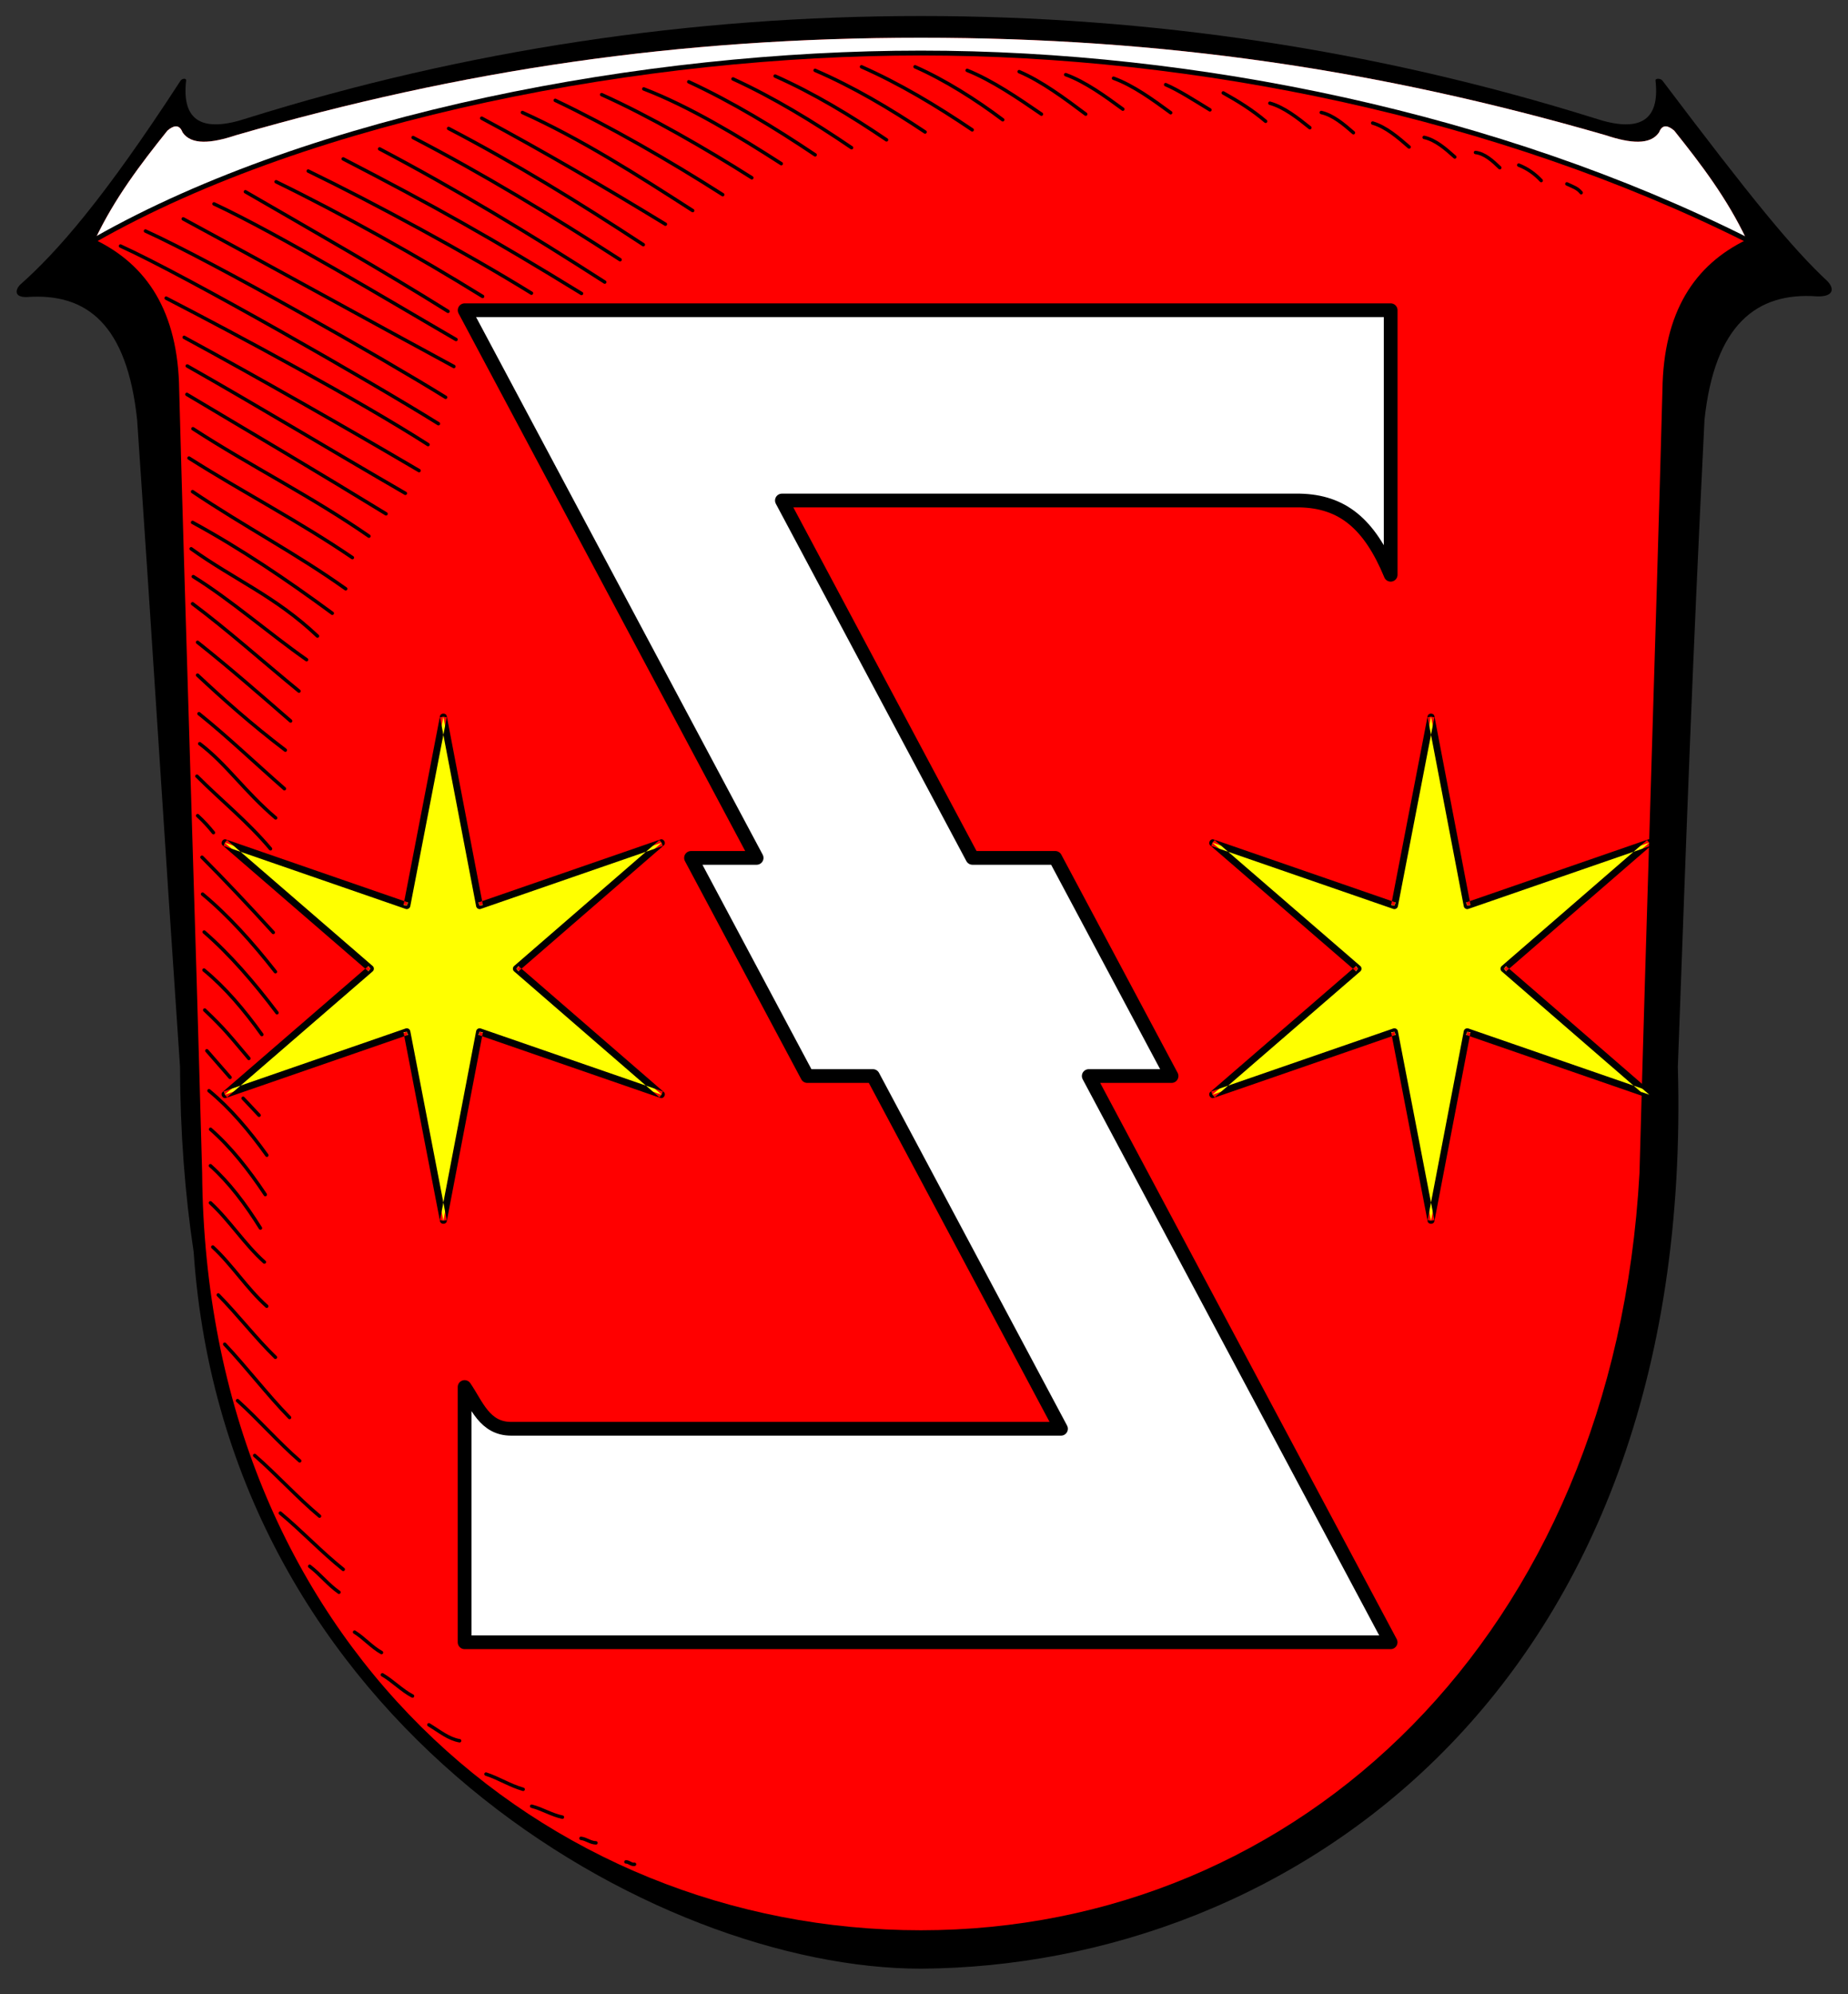<svg xmlns="http://www.w3.org/2000/svg" xml:space="preserve" width="718.11" height="774.804" style="shape-rendering:geometricPrecision;text-rendering:geometricPrecision;image-rendering:optimizeQuality;fill-rule:evenodd" viewBox="0 0 7480.31 8070.87"><rect x="0" y="0" width="7480.31" height="8070.87" fill="#333333" stroke="none"/><defs><style>.str1{stroke:#000;stroke-width:13.89;stroke-linecap:round;stroke-linejoin:round}.fil3{fill:none}.fil0{fill:#000}.fil4{fill:#ff0}.fil2{fill:#fff}</style></defs><g id="Rahmen"><path class="fil0" d="M3727.26 7967.28c1483.18-8.776 3135.85-1116.65 3064.31-3650.04 38.122-1038.91 56.614-1578.92 107.823-2617.83 40.8-385.24 210.98-518.039 455.469-499.992 65.705 2.043 71.898-29.22 43.217-60.43-144.5-134.546-308.457-335.814-669.13-813.082-8.3-9.811-28.973-9.126-27.82-.35 18.953 166.92-68.03 212.22-246.87 152.83-883.357-276.405-1797.46-413.558-2727-413.558-929.542 0-1843.65 137.154-2727 413.559-178.838 59.39-265.822 14.09-246.87-152.831 1.154-8.776-13.89-9.461-22.188.35-310.047 477.252-499.106 693.33-651.374 827.85-18.72 21.244-21.492 49.52 28.275 48.476 244.488-18.047 406.224 111.937 447.024 497.177 70.839 1038.91 102.701 1578.92 173.54 2617.83.77 265.772 19.991 515.21 55.153 748.886 130.138 1915.2 1869.71 2901.15 2943.44 2901.15z"/><path d="M3727.26 7811.83c1528.96 0 2805.77-1190.43 2909.01-3064.01 28.453-1056.3 64.449-2112.61 92.898-3168.91 4.082-317.823 130.579-507.24 340.839-608.803-78.485-166.307-184.224-305.382-293.04-441.366-21.373-18.52-47.35-30.106-61.39 6.898-35.204 51.988-115.365 45.177-215.964 11.65-917.571-265.477-1790.51-394.509-2772.35-394.509-981.843 0-1854.78 129.031-2772.35 394.508-100.598 33.528-180.76 40.339-215.965-11.65-14.04-37.003-40.016-25.417-61.39-6.897C568.743 664.725 463.003 803.8 384.519 970.107c210.26 101.563 336.756 290.98 340.839 608.803 28.449 1056.3 64.445 2112.61 92.898 3168.91 15.484 1891.13 1380.05 3064.01 2909.01 3064.01z" style="fill:red"/><path class="fil2" d="M7070 970.102c-78.484-166.307-184.224-305.382-293.039-441.366-21.374-18.52-47.35-30.106-61.39 6.898-35.204 51.988-115.366 45.177-215.965 11.65-917.57-265.477-1790.51-394.509-2772.35-394.509-981.843 0-1854.78 129.031-2772.35 394.508-100.598 33.528-180.76 40.339-215.965-11.65-14.04-37.003-40.015-25.417-61.39-6.897C568.736 664.72 462.996 803.795 384.512 970.102c883.161-502.362 2228.5-755.449 3342.75-755.449s2339.02 253.087 3342.75 755.449z"/><path class="fil3" d="M384.508 970.102c883.161-502.362 2228.5-755.449 3342.75-755.449s2339.02 253.087 3342.75 755.449" style="stroke:#000;stroke-width:19.685;stroke-linecap:round;stroke-linejoin:round"/></g><g id="Schraffur"><path class="fil3 str1" d="M2435.35 383.004c190.476 85.181 426.11 221.063 607.929 336.496M2605.85 359.886c184.921 70.843 386.469 192.898 556.559 302.465M2787.91 330.988c175.362 81.402 345.433 184.205 511.614 295.724M2967.07 319.429c164.972 75.736 324.39 172.728 479.827 278.386M3137.57 307.87c155.528 69.122 305.264 159.335 450.929 258.157M3299.39 284.752c153.638 66.287 301.437 153.598 445.15 249.488M3487.23 270.303c154.583 68.177 303.35 157.425 448.039 255.268M3703.96 270.303c118.685 52.122 247.354 133.252 354.921 214.488M4313.7 302.091c79.13 28.63 159.272 86.843 231.307 139.677M2114.59 455.248c233.421 104.925 463.008 251.244 689.244 397.008M3914.91 284.752c100.622 40.272 205.791 112.039 300.661 177.244M4507.31 316.539c79.13 28.63 159.272 86.843 231.307 139.677M4718.27 342.547c52.319 22.33 117.965 64.843 179.291 102.11M5140.17 417.681c57.634 16.09 112.748 59.7 161.953 99.22M4125.26 289.925c90.953 38.665 184.874 108.567 269.48 172.071M5348.24 455.248c47.689 10.665 91.457 48.087 130.165 81.882M5556.3 497.988c53.114 15.386 103.071 58.173 147.504 96.937M5764.67 556.087c45.768 9.874 87.378 46.358 124.083 79.295M5972.43 617.075c37.74 4.335 70.161 34.535 98.378 61.654M6147.49 668.181c35.618 14.055 65.087 35.087 90.921 62.563M6342.31 744.224c26.642 12.543 43.2 17.22 57.921 35.646M4951.43 376.012c60.622 33.748 119.161 70.185 171.531 114.882M1815.77 519.874c265.776 138.512 528.528 299.854 788.224 470.445M1672.15 556.693c281.965 146.311 561.346 315.669 837.835 494.35M2247.52 406.122c218.811 104.071 466.807 246.803 677.929 381.772M1536.64 602.626c305.917 160.894 609.925 345.244 911.272 539.051M1389.26 643.083c360.083 185.894 607.087 324.992 964.626 544.736M1117.62 735.555c266.331 129.646 575.563 302.744 835.846 464.13M993.362 776.012c258.906 149.846 560.933 321.547 820.134 484.016M741.689 885.803c256.752 138.256 827.831 453.134 1095.57 597.421M588.795 934.949c276.307 125.571 961.689 515.705 1215.02 672.984M1247.66 692.209c265.291 128.606 644.398 334.016 903.598 494.323M487.654 995.634c267.815 121.134 1025.11 555.807 1286.95 719.142M757.917 1481.11c284.72 161.197 577.602 338.642 882.878 515.346M672.598 1206.59c287.76 148.5 777.547 411.85 1059.98 592.709M756.402 1596.1c266.465 158.406 537.122 318.48 806.248 483.417M765.071 1853.89c224.335 142.008 444.528 255.118 661.295 402.807M745.449 1365.22c296.488 160.929 650.728 362.976 950.882 539.406M779.52 2114.24c193.063 104.996 381.146 231.878 565.508 367.685M773.74 2220.89c175.457 125.913 338.984 190.52 511.331 353.378M781.035 1735.11c235.803 152.886 474.984 270.559 712.382 434.736M782.409 2333.59c150.535 93.102 305.319 228.819 458.476 336.311M799.748 2732.38c99.46 93.094 217.008 198.409 355.264 303.484M779.52 2443.41c142.846 106.803 282.531 232.122 430.701 353.52M805.528 2888.43c114.382 91.744 226.594 199.205 345.685 303.484M808.417 3009.8c109.516 83.268 179.067 190.72 307.37 300.291M797.161 3141.21c96.854 97.17 204.701 183.319 297.791 293.906M800.051 3301.06c24.476 22.35 45.177 45.283 63.91 68.713M799.748 2599.45c130.047 103.339 245.469 204.394 376.512 318.346M826.362 3771.89c105.5 91.705 202.787 204.85 294.882 326.744M825.756 3925.85c86.177 70.784 163.071 161.85 234.197 261.047M817.693 3469.27c93.89 94.165 191.142 197.665 288.496 304.394M828.646 4087.68c82.453 78.236 102.858 106.228 178.78 195.85M984.008 4444.73l64.685 68.716M845.984 4414.22c86.177 70.784 163.071 161.85 234.197 261.047M852.37 4570.27c82.134 71.795 154.736 163.933 221.425 264.24M883.551 5240.7c79.15 80.102 151.697 175.016 231.307 252.378M851.764 4717.65c76.098 68.035 142.319 156.193 202.409 252.378M861.343 5046.72c76.858 70.46 138.909 168.831 218.374 239.606M1030.89 5890.29c89.406 77.882 172.76 170.362 262.488 245.547M961.575 5668.38c85.791 77.248 165.374 169.169 251.535 243.709M1134.66 6123.59c86.847 71.984 167.531 158.394 254.728 227.744M1435.19 6605.27c38.803 24.118 69.272 60.59 109.028 82.65M1547.89 6778.05c43.055 25.197 77.815 62.709 121.799 85.843M1736.03 6980.33c43.902 26.657 79.56 56.91 124.386 64.543M2533.61 7535.17c12.996-.575 21.374 12.37 34.803 9.638M1253.44 6338.81c41.988 31.54 75.681 75.575 118.606 105M1967.21 7179.73c52.512 17.185 97.031 46.457 150.394 61.654M2152.16 7309.77c43.681 11.3 79.898 35.035 124.386 44.315M2351.55 7439.81c22.012 2.43 38.15 17.96 60.811 18.307M819.976 3618.63c105.5 87.638 202.787 196.492 294.882 313.972M779.52 1989.71c210.783 142.071 417.063 248.78 619.787 393.228M866.213 825.138c264.248 123.193 711.996 393.776 979.697 548.827M1949.87 478.366c251.748 135.039 499.433 280.02 743.524 428.937M851.764 4867.92c76.858 70.46 138.909 168.831 218.374 239.606M909.559 5440.09c89.406 94.681 172.76 204.886 262.488 296.634M837.315 4252.4l94.024 107.835"/></g><g id="Entwurf"><path class="fil4" d="m5644.72 3665.37 147.713-764.929 146.311 764.929 737.169-254.976-588.516 509.957 588.516 509.949-737.169-254.976-146.311 764.929-147.713-764.929-737.177 254.976 589.925-509.949-589.925-509.957 737.177 254.976z"/><path class="fil0" d="m5631.1 3662.76 147.713-764.929 27.236 5.213-147.713 764.929-27.236-5.213zm147.713-764.929c2.531-13.126 24.724-13.13 27.236 0l-13.618 2.606-13.618-2.606zm27.236 0 146.311 764.929-27.236 5.213-146.311-764.93 27.236-5.212zm137.197 780.72c-7.488 2.59-16.626-2.76-18.122-10.579l13.618-2.606 4.504 13.185zm-9.008-26.37 737.17-254.976 9.007 26.37-737.169 254.976-9.008-26.37zm737.17-254.976c12.653-4.374 23.716 14.917 13.566 23.713l-9.063-10.528-4.504-13.185zm13.566 23.713-588.516 509.956-18.126-21.055 588.516-509.957 18.126 21.055zm-606.642 509.956c-5.992-5.192-5.992-15.862 0-21.055l9.063 10.528-9.063 10.528zm18.126-21.055 588.516 509.95-18.126 21.054-588.516-509.949 18.126-21.055zm588.516 509.95c10.15 8.795-.913 28.086-13.567 23.712l4.504-13.185 9.063-10.528zm-13.567 23.712-737.169-254.976 9.008-26.37 737.17 254.976-9.009 26.37zm-746.283-270.768c1.496-7.819 10.634-13.17 18.122-10.579l-4.504 13.185-13.618-2.606zm27.237 5.213-146.311 764.929-27.237-5.213 146.311-764.929 27.237 5.213zm-146.311 764.929c-2.512 13.13-24.705 13.126-27.237 0l13.618-2.607 13.619 2.607zm-27.237 0-147.713-764.93 27.237-5.212 147.713 764.929-27.237 5.213zm-138.598-780.72c7.477-2.587 16.618 2.771 18.122 10.578l-13.618 2.607-4.504-13.185zm9.008 26.37-737.177 254.976-9.008-26.37 737.177-254.976 9.008 26.37zm-737.177 254.976c-12.657 4.378-23.728-14.93-13.567-23.713l9.063 10.528 4.504 13.185zm-13.567-23.713 589.925-509.949 18.126 21.055-589.925 509.95-18.126-21.056zm608.051-509.949c6.012 5.197 6.012 15.858 0 21.055l-9.063-10.527 9.063-10.528zm-18.126 21.055-589.925-509.957 18.126-21.055 589.925 509.957-18.126 21.055zm-589.925-509.957c-10.161-8.783.91-28.09 13.567-23.712l-4.504 13.185-9.063 10.527zm13.567-23.712 737.177 254.976-9.008 26.37-737.177-254.976 9.008-26.37zm746.291 270.768c-1.504 7.807-10.645 13.165-18.122 10.578l4.504-13.185 13.618 2.607z"/><path class="fil2" d="M5629.15 1255.48H1880.76l1181.93 2216.45h-265.661l470.772 882.823h265.661l761.248 1427.54H2068.43c-107.35-.291-138.555-97.46-187.835-169.051v1033.09h3748.37l-1222-2291.58h335.252l-470.772-882.823h-335.252l-771.264-1446.33h2096.69c170.669 3.858 281.146 91.996 367.531 300.535v-1070.66z" style="stroke:#000;stroke-width:55.555;stroke-linejoin:round"/><g><path class="fil4" d="m1646.99 3665.37 147.713-764.929 146.311 764.929 737.169-254.976-588.516 509.957 588.516 509.949-737.169-254.976-146.311 764.929-147.713-764.929L909.813 4430.3l589.925-509.949-589.925-509.957 737.177 254.976z"/><path class="fil0" d="m1633.37 3662.76 147.713-764.929 27.252 5.213-147.713 764.929-27.252-5.213zm147.713-764.929c2.535-13.134 24.74-13.138 27.252 0l-13.626 2.606-13.626-2.606zm27.252 0 146.311 764.929-27.252 5.213-146.311-764.93 27.252-5.212zm137.189 780.724c-7.492 2.59-16.634-2.764-18.13-10.583l13.626-2.606 4.504 13.189zm-9.008-26.378 737.17-254.976 9.007 26.378-737.169 254.976-9.008-26.378zm737.17-254.976c12.66-4.378 23.724 14.921 13.57 23.72l-9.067-10.531-4.504-13.189zm13.57 23.72L2098.74 3930.88l-18.134-21.064 588.516-509.957 18.134 21.063zm-606.65 509.958c-5.996-5.197-5.996-15.867 0-21.064l9.067 10.532-9.067 10.531zm18.134-21.064 588.516 509.95-18.134 21.062-588.516-509.949 18.134-21.063zm588.516 509.95c10.153 8.799-.91 28.098-13.571 23.72l4.504-13.189 9.067-10.532zm-13.571 23.72-737.169-254.976 9.008-26.378 737.169 254.976-9.008 26.378zm-746.291-270.772c1.496-7.819 10.638-13.173 18.13-10.583l-4.504 13.19-13.626-2.607zm27.252 5.213-146.311 764.929-27.252-5.213 146.311-764.929 27.252 5.213zm-146.311 764.929c-2.512 13.137-24.716 13.134-27.252 0l13.626-2.607 13.626 2.607zm-27.252 0-147.713-764.93 27.252-5.212 147.713 764.929-27.252 5.213zm-138.591-780.724c7.48-2.587 16.626 2.775 18.13 10.582l-13.626 2.607-4.504-13.19zm9.008 26.378-737.177 254.976-9.008-26.378 737.177-254.976 9.008 26.378zm-737.177 254.976c-12.666 4.378-23.736-14.937-13.571-23.72l9.067 10.53 4.504 13.19zm-13.571-23.72 589.925-509.95 18.134 21.063-589.925 509.95-18.134-21.064zm608.059-509.95c6.016 5.2 6.016 15.862 0 21.063l-9.067-10.531 9.067-10.532zm-18.134 21.063-589.925-509.957 18.134-21.063 589.925 509.957-18.134 21.063zm-589.925-509.957c-10.165-8.783.906-28.098 13.571-23.72l-4.504 13.189-9.067 10.531zm13.571-23.72 737.177 254.976-9.008 26.378-737.177-254.976 9.008-26.378zm746.299 270.772c-1.504 7.807-10.65 13.169-18.13 10.582l4.504-13.189 13.626 2.607z"/></g></g></svg>